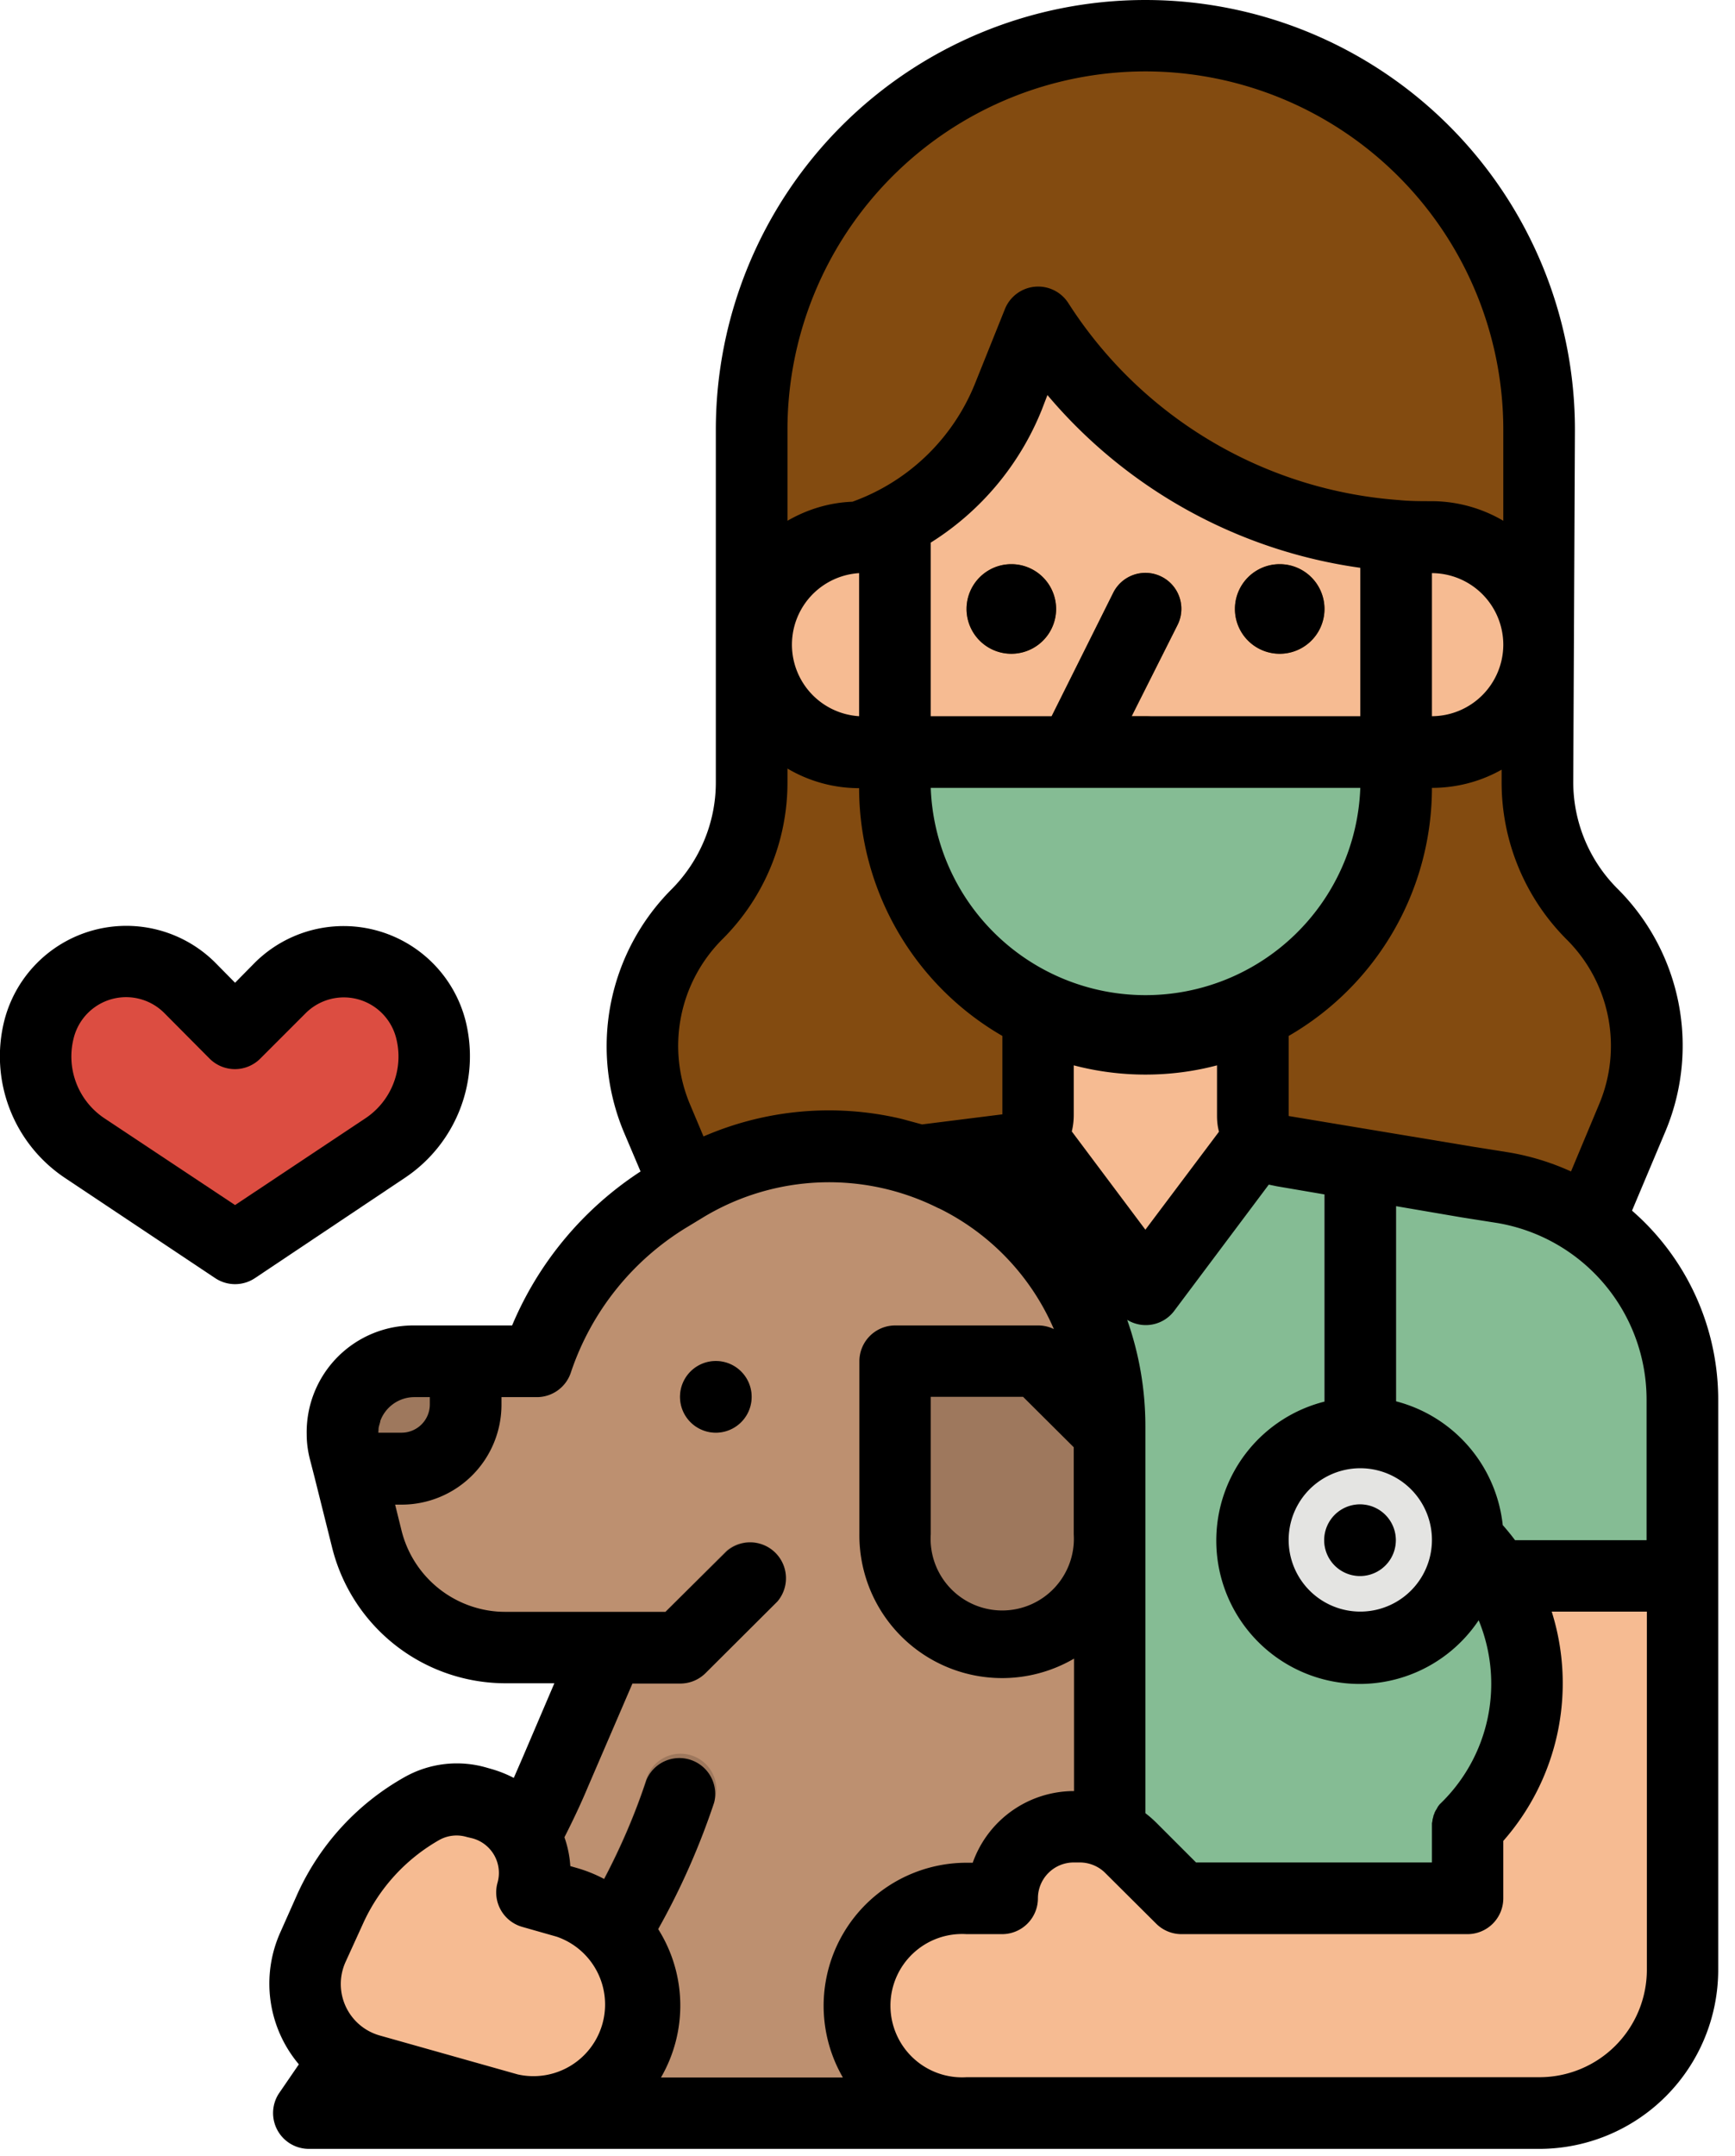 <svg xmlns="http://www.w3.org/2000/svg" width="62" height="77" fill="none"><path fill="#F6BB92" d="M52.45 67.8V56.29h7.67v14.07A5.12 5.12 0 0 1 55 75.47h-2.55V67.8Z"/><path fill="#834B10" d="m56.28 44.77 1.08-2.56.96-2.27a6.66 6.66 0 0 0-1.43-7.29 6.66 6.66 0 0 1-1.95-4.7v-6.2H26.86v6.2c0 1.76-.7 3.45-1.95 4.7a6.66 6.66 0 0 0-1.43 7.3l1.01 2.4 31.8 2.42Z"/><path fill="#85BC94" d="M60.12 50a7.68 7.68 0 0 0-6.41-7.58l-1.26-.2-6.61-1.1-4.9 4.93-4.97-4.97-9.1 1.13v33.26h25.58V65.24a7.24 7.24 0 0 0 1.01-8.95h6.66v-6.3Z"/><path fill="#834B10" d="M55 23.03H26.86v-7.68a14.07 14.07 0 0 1 28.14 0v7.68Z"/><path fill="#F6BB92" d="M51.17 19.19h-1.28V11.5H31.98v7.68H30.7a3.84 3.84 0 1 0 0 7.67h1.28v1.28a8.95 8.95 0 1 0 17.9 0v-1.28h1.29a3.84 3.84 0 1 0 0-7.67Z"/><path fill="#BD9070" d="M39.65 50.94v24.53H11.03a24.7 24.7 0 0 1 3.31-4.1l.1-.1a25.35 25.35 0 0 0 5.39-7.96l1.37-3.19.54-1.28h-3.68a5.12 5.12 0 0 1-4.96-3.87l-.63-2.52-.16-.66a2.56 2.56 0 0 1 2.48-3.18h4.4c.82-2.48 2.5-4.58 4.74-5.92l.56-.33a9.98 9.98 0 0 1 9.6-.37l.05.03a9.97 9.97 0 0 1 5.51 8.92Z"/><path fill="#9E785D" d="M39.65 51.17v3.63a3.84 3.84 0 1 1-7.67 0V48.6h5.11l2.56 2.56ZM27.77 57.2l-2.56 2.55c-.24.24-.57.37-.9.37H21.2l.54-1.28h-3.68a5.1 5.1 0 0 1-3.38-1.28h9.1l2.18-2.18a1.28 1.28 0 0 1 1.8 1.81ZM16.63 48.61v1.55a2.3 2.3 0 0 1-2.3 2.29h-1.86l-.16-.66a2.56 2.56 0 0 1 2.48-3.18h1.84ZM20.6 72.31a1.28 1.28 0 0 1-1.03-2.04 23.61 23.61 0 0 0 3.52-6.71 1.28 1.28 0 1 1 2.43.8 26.16 26.16 0 0 1-3.9 7.44 1.28 1.28 0 0 1-1.02.51Z"/><path fill="#834B10" d="M30.7 19.19a8.72 8.72 0 0 0 5.34-5.04l1.05-2.64-6.4-1.28v8.96ZM37.1 11.51l.14.23a16.73 16.73 0 0 0 13.93 7.45v-8.96l-14.08 1.28ZM36.14 23.35a1.6 1.6 0 1 0 0-3.2 1.6 1.6 0 0 0 0 3.2ZM45.73 23.35a1.6 1.6 0 1 0 0-3.2 1.6 1.6 0 0 0 0 3.2ZM40.93 28.14h-2.56a1.28 1.28 0 0 1-1.14-1.85l2.56-5.12a1.28 1.28 0 1 1 2.29 1.15l-1.64 3.26h.5a1.28 1.28 0 0 1 0 2.56Z"/><path fill="#C3C3C3" d="M48.6 52.45a1.28 1.28 0 0 1-1.27-1.28V42.2a1.28 1.28 0 1 1 2.56 0v8.96a1.28 1.28 0 0 1-1.28 1.28Z"/><path fill="#E4E4E2" d="M48.6 58.84a3.84 3.84 0 1 0 0-7.67 3.84 3.84 0 0 0 0 7.67Z"/><path fill="#C3C3C3" d="M48.6 56.29a1.28 1.28 0 1 0 0-2.56 1.28 1.28 0 0 0 0 2.56Z"/><path fill="#F6BB92" d="M53.72 75.47H34.54a3.84 3.84 0 0 1 0-7.67h1.28a2.56 2.56 0 0 1 2.55-2.56h.22c.68 0 1.33.27 1.81.75l1.81 1.8h11.51v7.68ZM11.17 69.54a3.2 3.2 0 0 0 2.05 4.38l4.92 1.4a3.84 3.84 0 1 0 2.09-7.4L19 67.59a2.56 2.56 0 0 0-1.77-3.16l-.21-.06a2.56 2.56 0 0 0-1.94.23 7.77 7.77 0 0 0-3.3 3.58l-.6 1.37Z"/><path fill="#DC4D41" d="M4.51 34.35c.85 0 1.67.34 2.27.94L8.4 36.9l1.62-1.62a3.21 3.21 0 0 1 5.38 1.5A3.93 3.93 0 0 1 13.77 41L8.4 44.58 3.03 41a3.93 3.93 0 0 1-1.64-4.22 3.21 3.21 0 0 1 3.12-2.43Z"/><path fill="#EEB58E" d="M30.7 19.19h1.28v7.67H30.7V19.2ZM49.89 19.19h1.28v7.67h-1.28V19.2Z"/><path fill="#F6BB92" d="m35.97 41.08 4.96 4.97 4.9-4.94a1.28 1.28 0 0 1-1.06-1.26v-4.03h-7.68v3.99a1.28 1.28 0 0 1-1.12 1.27Z"/><path fill="#85BC94" d="M40.93 37.1a8.95 8.95 0 0 1-8.95-8.96v-1.28h17.9v1.28a8.95 8.95 0 0 1-8.95 8.96Z"/><path fill="#9E785D" d="M25.58 51.17a1.28 1.28 0 1 0 0-2.56 1.28 1.28 0 0 0 0 2.56Z"/><path fill="#000" d="M36.14 23.35a1.6 1.6 0 1 0 0-3.2 1.6 1.6 0 0 0 0 3.2ZM45.73 23.35a1.6 1.6 0 1 0 0-3.2 1.6 1.6 0 0 0 0 3.2ZM48.6 56.29a1.28 1.28 0 1 0 0-2.56 1.28 1.28 0 0 0 0 2.56Z"/><path fill="#000" d="m58.32 43.24 1.18-2.8a7.91 7.91 0 0 0-1.7-8.7 5.38 5.38 0 0 1-1.58-3.8l.06-12.59a15.35 15.35 0 0 0-30.7 0v12.6c0 1.42-.57 2.79-1.57 3.8a7.94 7.94 0 0 0-1.71 8.7l.59 1.39a12.2 12.2 0 0 0-4.59 5.5H14.8a3.81 3.81 0 0 0-3.84 3.89c0 .3.04.59.11.87l.17.66.63 2.52a6.39 6.39 0 0 0 6.2 4.84h1.74l-1.15 2.69-.3.69c-.25-.13-.5-.23-.77-.31l-.21-.06a3.81 3.81 0 0 0-2.92.34 9.1 9.1 0 0 0-3.83 4.17l-.61 1.37a4.47 4.47 0 0 0 .66 4.72l-.72 1.05a1.28 1.28 0 0 0 1.08 1.97H55a6.4 6.4 0 0 0 6.4-6.4V50a8.95 8.95 0 0 0-3.08-6.76Zm.52 6.75v5.02h-4.7a8.55 8.55 0 0 0-.44-.54 5.13 5.13 0 0 0-3.81-4.42v-6.97l2.34.4 1.27.2A6.4 6.4 0 0 1 58.84 50Zm-7.38 14.44-.02.02-.06.08-.01.02-.05.09-.01.01-.05.1v.01l-.04.1v.02l-.03.11v.03l-.02.1v1.4h-8.43l-1.43-1.43a3.86 3.86 0 0 0-.38-.33V50.94c0-1.3-.22-2.58-.65-3.8a1.27 1.27 0 0 0 1.68-.32l3.38-4.51.29.06 1.7.29v7.4a5.12 5.12 0 1 0 5.51 7.81 5.95 5.95 0 0 1-1.38 6.56ZM30.7 20.47v5.11a2.56 2.56 0 0 1 0-5.11Zm23.02 2.56a2.56 2.56 0 0 1-2.55 2.55v-5.11a2.56 2.56 0 0 1 2.55 2.56Zm-5.11 2.55h-8.17l1.64-3.26a1.28 1.28 0 1 0-2.3-1.15l-2.2 4.41h-4.32v-6.2a10 10 0 0 0 3.97-4.75l.2-.52a17.85 17.85 0 0 0 11.18 6.17v5.3Zm-10.24 2.56h10.24a7.68 7.68 0 0 1-15.35 0h5.1Zm2.56 10.24c.87 0 1.73-.11 2.56-.33v1.8c0 .2.02.38.07.57l-2.63 3.5-2.63-3.51c.05-.2.07-.4.07-.6v-1.76c.84.22 1.7.33 2.56.33ZM38.37 54.8a2.56 2.56 0 1 1-5.11 0v-4.91h3.3l1.81 1.8v3.1Zm12.8.2a2.56 2.56 0 1 1-5.12 0 2.56 2.56 0 0 1 5.12 0Zm5.97-15.55-1 2.39a8.92 8.92 0 0 0-2.22-.68l-1.26-.2-6.61-1.1V37a10.24 10.24 0 0 0 5.12-8.86c.87 0 1.73-.22 2.49-.65v.45a7.93 7.93 0 0 0 2.33 5.62 5.36 5.36 0 0 1 1.15 5.89Zm-16.2-36.9a12.8 12.8 0 0 1 12.78 12.8v3.25a5.08 5.08 0 0 0-2.55-.7c-.4 0-.8 0-1.19-.04a15.35 15.35 0 0 1-11.67-6.83l-.15-.23a1.28 1.28 0 0 0-2.25.24l-1.06 2.64a7.43 7.43 0 0 1-4.39 4.24c-.82.03-1.61.27-2.32.68v-3.25a12.8 12.8 0 0 1 12.8-12.8Zm-15.13 31a7.89 7.89 0 0 0 2.33-5.6v-.5c.78.46 1.66.7 2.56.7A10.24 10.24 0 0 0 35.82 37v2.8l-2.87.36-.74-.2a11.25 11.25 0 0 0-7.07.63l-.48-1.14a5.38 5.38 0 0 1 1.15-5.9ZM14.8 49.9h.56v.27a1.01 1.01 0 0 1-1.01 1h-.83v-.01l.01-.16.01-.05.05-.18v-.02a1.3 1.3 0 0 1 1.2-.85Zm9.51 10.23a1.28 1.28 0 0 0 .9-.37l2.57-2.56a1.28 1.28 0 0 0-1.81-1.8l-2.19 2.17h-5.7a3.83 3.83 0 0 1-3.73-2.9l-.23-.93h.23a3.57 3.57 0 0 0 3.57-3.57v-.27h1.28a1.28 1.28 0 0 0 1.2-.88 9.65 9.65 0 0 1 4.2-5.22l.56-.34a8.7 8.7 0 0 1 8.35-.32l.07.03a8.6 8.6 0 0 1 4.08 4.3 1.28 1.28 0 0 0-.56-.13h-5.11a1.28 1.28 0 0 0-1.28 1.28v6.19a5.1 5.1 0 0 0 7.67 4.43v4.73a3.84 3.84 0 0 0-3.62 2.56h-.21a5.11 5.11 0 0 0-4.43 7.67h-6.5a5.12 5.12 0 0 0-.1-5.3c.81-1.44 1.48-2.96 2-4.52a1.28 1.28 0 0 0-2.42-.81c-.4 1.22-.91 2.4-1.51 3.54a5.1 5.1 0 0 0-1-.4l-.21-.06a3.8 3.8 0 0 0-.21-1.03c.3-.59.59-1.2.84-1.8l1.59-3.69h1.71Zm-11.96 9.94.62-1.36a6.53 6.53 0 0 1 2.74-3 1.27 1.27 0 0 1 .97-.1l.21.05a1.28 1.28 0 0 1 .89 1.58 1.28 1.28 0 0 0 .88 1.58l1.23.35a2.56 2.56 0 0 1-1.39 4.92l-4.93-1.39a1.91 1.91 0 0 1-1.22-2.63Zm46.5.3A3.84 3.84 0 0 1 55 74.19H34.54a2.56 2.56 0 1 1 0-5.11h1.28a1.28 1.28 0 0 0 1.27-1.28 1.28 1.28 0 0 1 1.28-1.28h.22c.34 0 .67.14.9.37l1.82 1.81a1.28 1.28 0 0 0 .9.38h10.24a1.28 1.28 0 0 0 1.27-1.28v-2.05a8.52 8.52 0 0 0 1.73-8.19h3.4v12.8Z"/><path fill="#000" d="M16.64 36.47a4.5 4.5 0 0 0-7.53-2.09l-.71.72-.71-.72a4.5 4.5 0 0 0-7.54 2.09 5.22 5.22 0 0 0 2.17 5.6l5.37 3.58a1.28 1.28 0 0 0 1.42 0l5.37-3.59a5.22 5.22 0 0 0 2.16-5.59Zm-3.58 3.47-4.66 3.1-4.67-3.1a2.65 2.65 0 0 1-1.1-2.85 1.93 1.93 0 0 1 3.25-.9l1.61 1.62a1.28 1.28 0 0 0 1.81 0l1.62-1.62a1.93 1.93 0 0 1 3.24.9 2.65 2.65 0 0 1-1.1 2.85ZM25.58 51.17a1.28 1.28 0 1 0 0-2.56 1.28 1.28 0 0 0 0 2.56Z"/></svg>